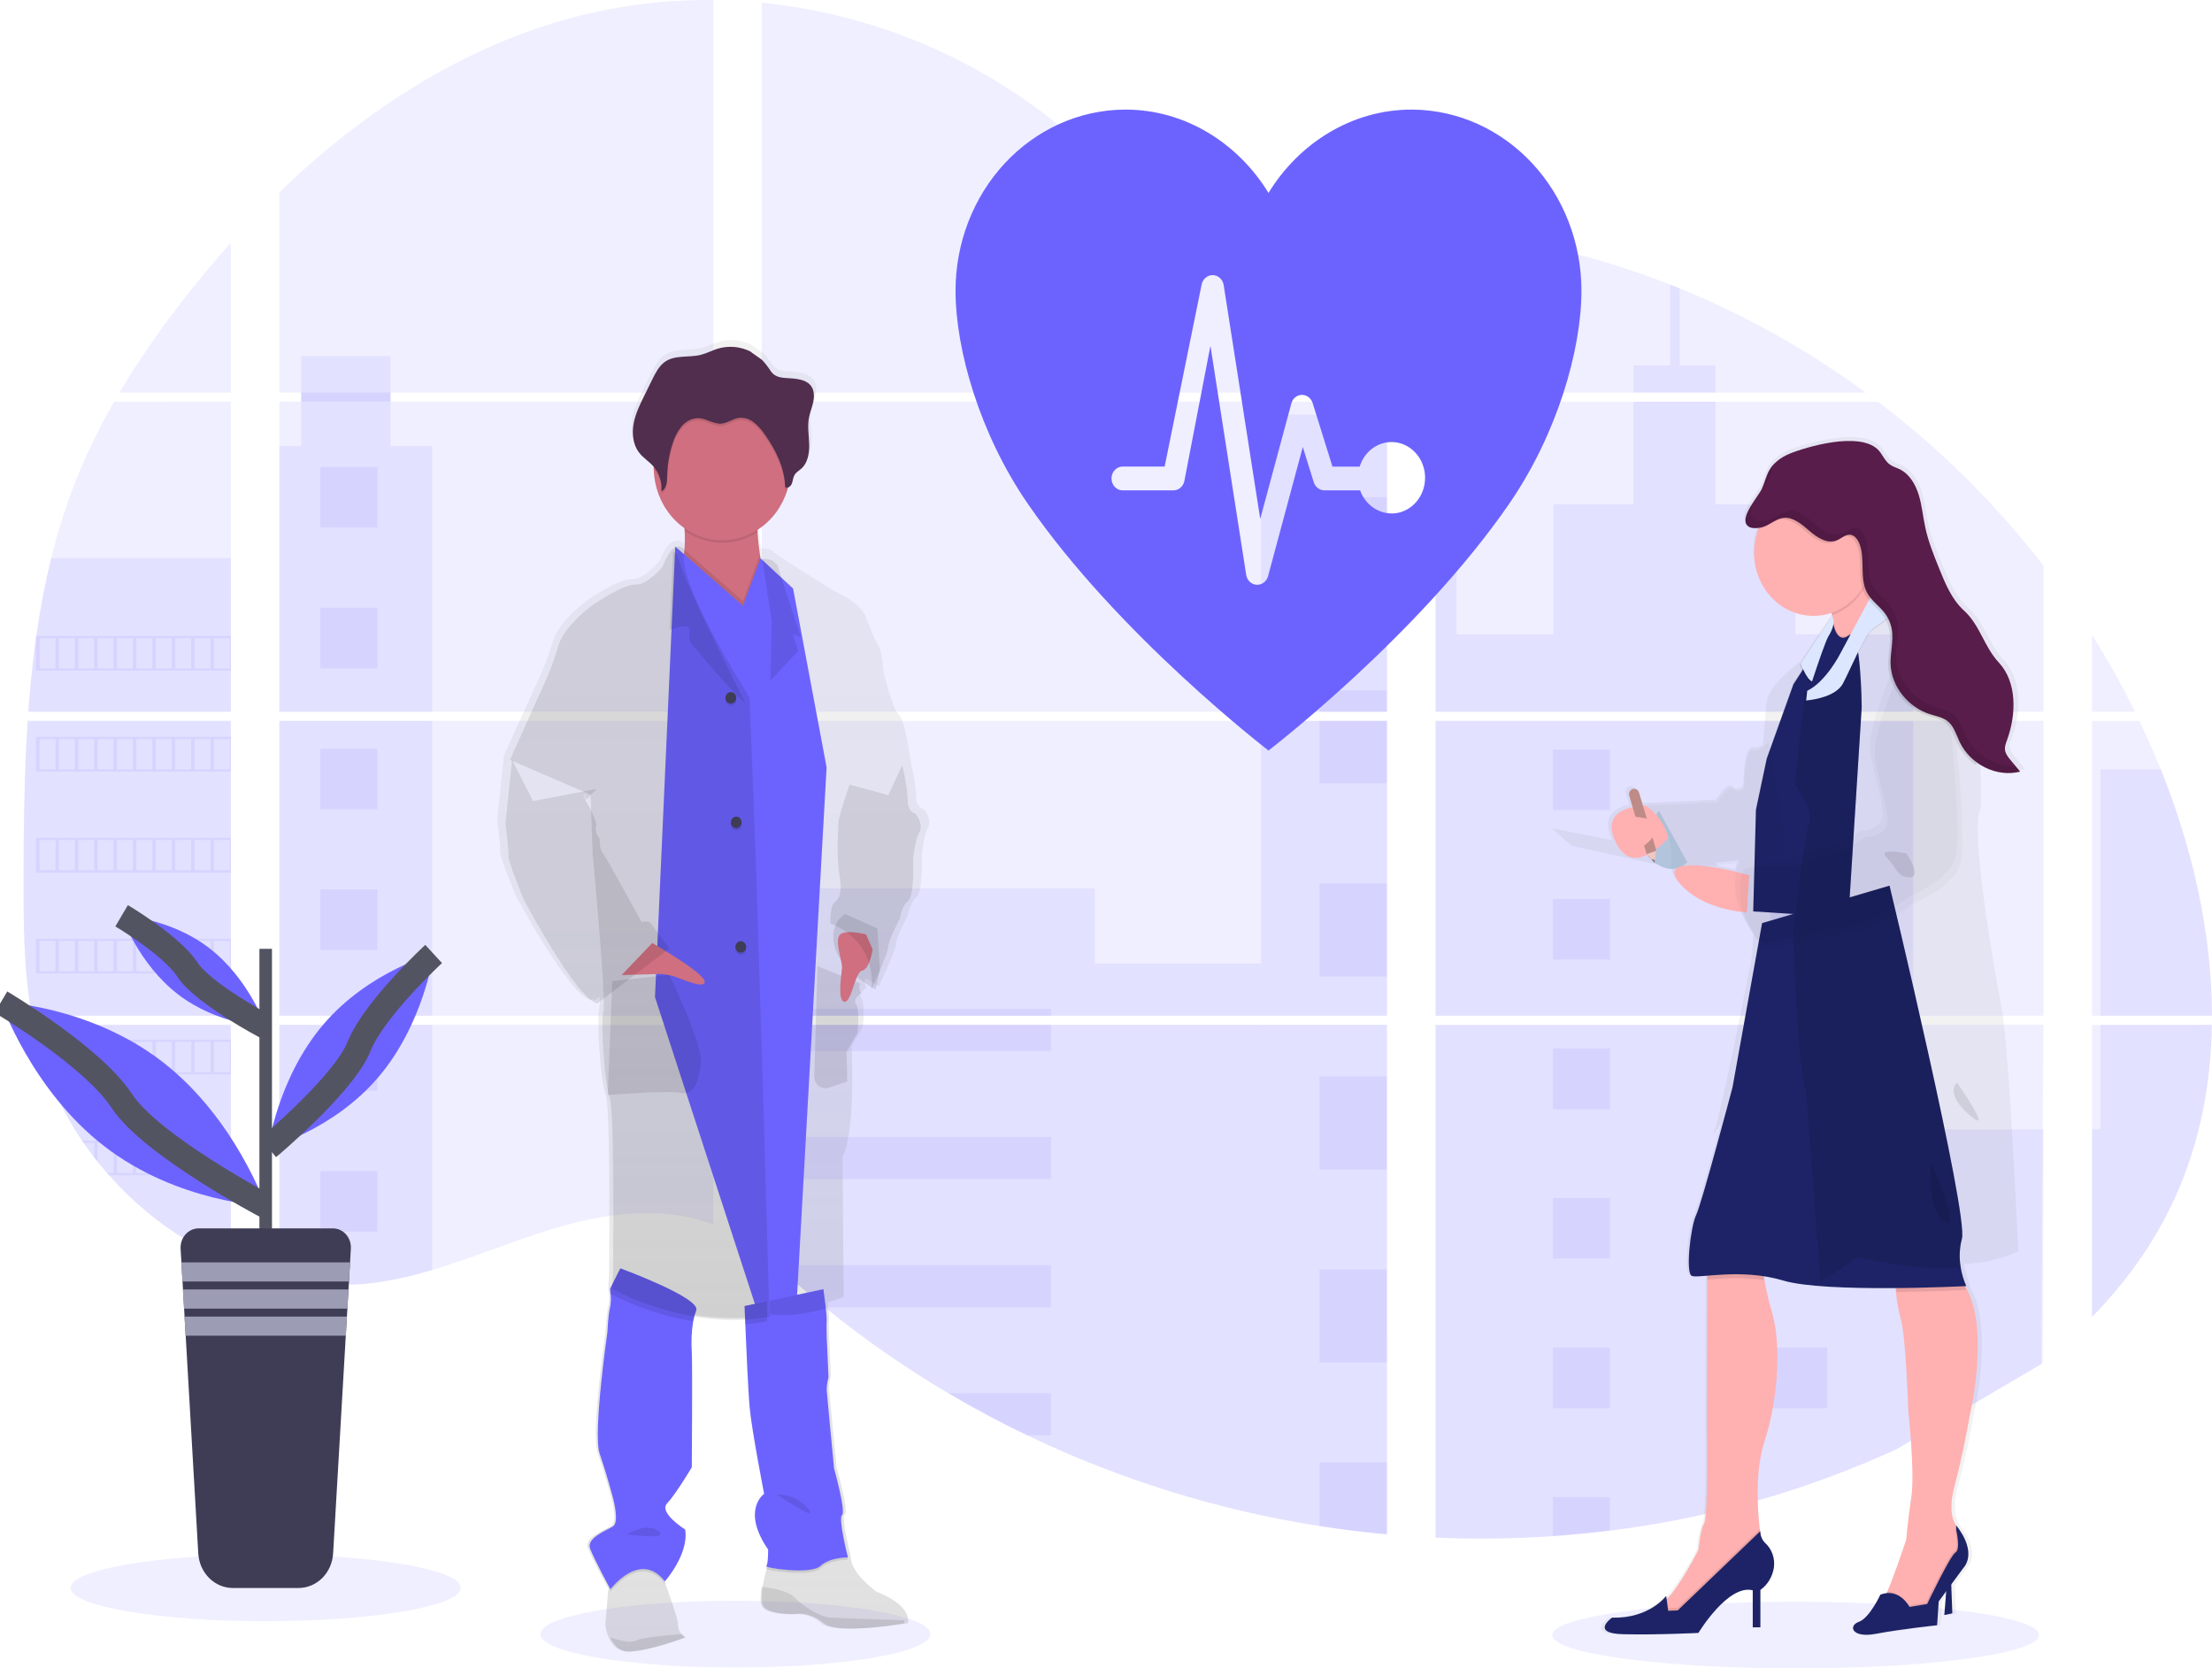 <svg width="179" height="135" viewBox="0 0 179 135" fill="none" xmlns="http://www.w3.org/2000/svg">
<g clip-path="url(#clip0)">
<path opacity="0.1" d="M59.51 134.924C68.227 134.924 75.294 133.716 75.294 132.225C75.294 130.734 68.227 129.526 59.51 129.526C50.793 129.526 43.726 130.734 43.726 132.225C43.726 133.716 50.793 134.924 59.51 134.924Z" fill="#6C63FF"/>
<path opacity="0.1" d="M145.309 135C156.186 135 165.005 133.792 165.005 132.301C165.005 130.81 156.186 129.602 145.309 129.602C134.431 129.602 125.613 130.81 125.613 132.301C125.613 133.792 134.431 135 145.309 135Z" fill="#6C63FF"/>
<path opacity="0.1" d="M2.242 58.33H18.682V82.188H3.445C3.405 82.433 3.366 82.679 3.324 82.926H18.682V102.167C18.654 102.158 18.63 102.148 18.604 102.137C18.17 101.955 17.739 101.761 17.308 101.554L17.033 101.422C16.601 101.204 16.169 100.974 15.737 100.732C15.586 100.647 15.436 100.559 15.287 100.47C12.889 99.039 10.71 97.227 8.827 95.095C8.772 95.038 8.72 94.978 8.665 94.923C8.402 94.619 8.145 94.312 7.895 93.999L7.62 93.653C7.325 93.269 7.04 92.874 6.763 92.474C6.722 92.415 6.684 92.356 6.641 92.301C5.515 90.638 4.58 88.838 3.855 86.938C3.833 86.881 3.813 86.819 3.792 86.765C3.57 86.156 3.373 85.54 3.201 84.92C3.126 84.659 3.055 84.402 2.994 84.131C2.971 84.052 2.951 83.974 2.934 83.897C2.014 80.073 1.905 76.101 1.905 72.157C1.905 71.696 1.905 71.234 1.905 70.777C1.905 69.182 1.923 67.576 1.949 65.972C1.949 65.556 1.965 65.142 1.973 64.725C1.996 63.666 2.028 62.607 2.07 61.548C2.08 61.253 2.093 60.96 2.107 60.667C2.107 60.498 2.116 60.329 2.132 60.16C2.171 59.546 2.203 58.937 2.242 58.33Z" fill="#6C63FF"/>
<path opacity="0.1" d="M18.682 31.766H9.664C11.13 29.323 12.732 26.975 14.46 24.736C15.8 22.983 17.214 21.276 18.682 19.631V31.766Z" fill="#6C63FF"/>
<path opacity="0.1" d="M18.682 32.504V57.592H2.294C2.294 57.519 2.305 57.445 2.31 57.373C2.324 57.174 2.339 56.976 2.355 56.779C2.373 56.548 2.393 56.315 2.414 56.089C2.435 55.863 2.457 55.587 2.482 55.337C2.506 55.087 2.529 54.834 2.556 54.584C2.584 54.334 2.608 54.083 2.637 53.835C2.666 53.587 2.692 53.335 2.723 53.087C2.747 52.88 2.773 52.674 2.799 52.467C2.836 52.176 2.875 51.883 2.917 51.593C2.917 51.55 2.929 51.505 2.935 51.464C3.231 49.343 3.634 47.24 4.142 45.165C4.674 42.988 5.353 40.856 6.175 38.783C7.048 36.616 8.07 34.52 9.233 32.513L18.682 32.504Z" fill="#6C63FF"/>
<path opacity="0.1" d="M22.607 58.328V82.188H57.72V58.328H22.607ZM22.607 82.924V103.414C22.808 103.458 23.007 103.502 23.204 103.538C23.473 103.593 23.741 103.643 24.014 103.686C24.066 103.695 24.12 103.703 24.176 103.709C24.283 103.728 24.393 103.743 24.5 103.759C24.771 103.798 25.04 103.831 25.31 103.857C25.438 103.871 25.568 103.883 25.697 103.893L26.01 103.919C26.18 103.933 26.349 103.943 26.515 103.948C26.619 103.948 26.723 103.959 26.83 103.962C26.911 103.962 26.992 103.962 27.076 103.962C27.16 103.962 27.28 103.962 27.382 103.962C27.521 103.962 27.661 103.962 27.798 103.962H27.985C28.124 103.962 28.263 103.962 28.401 103.948H28.411C28.506 103.948 28.603 103.948 28.701 103.934C28.727 103.936 28.755 103.936 28.782 103.934C28.863 103.934 28.944 103.934 29.021 103.922H29.078L29.621 103.878C29.799 103.86 29.979 103.838 30.16 103.817L30.529 103.771C32.032 103.546 33.518 103.21 34.976 102.763C38.251 101.791 41.455 100.43 44.729 99.433C48.962 98.148 53.638 97.517 57.728 99.088V82.924H22.607ZM57.72 31.766V0.002C53.876 -0.043 50.042 0.436 46.312 1.426C37.42 3.805 29.442 8.963 22.607 15.552V31.764H24.369V32.5H22.607V57.592H57.72V32.502H31.605V31.766H57.72ZM102.822 21.036C100.622 20.953 98.435 20.212 96.457 19.067C92.675 16.876 89.654 13.494 86.278 10.64C79.264 4.695 70.566 1.107 61.642 0.217V31.766H111.768L111.893 31.626L102.822 21.036ZM107.388 20.174L112.23 25.831V18.691C110.608 18.904 109.188 19.413 107.395 20.167L107.388 20.174ZM112.23 108.502V82.924H101.913C101.885 82.815 101.858 82.705 101.825 82.595C101.856 82.705 101.882 82.815 101.911 82.924H61.648V101.422C62.031 101.723 62.408 102.041 62.782 102.363C63.185 102.708 63.584 103.072 63.984 103.429L64.388 103.784C64.58 103.957 64.775 104.129 64.971 104.292C65.359 104.627 65.752 104.958 66.148 105.285C66.344 105.457 66.545 105.613 66.744 105.775C69.907 108.35 73.244 110.673 76.728 112.727C77.508 113.187 78.296 113.636 79.091 114.074C79.621 114.362 80.153 114.648 80.688 114.926C81.492 115.343 82.301 115.746 83.118 116.133C90.645 119.731 98.604 122.199 106.768 123.469C108.581 123.754 110.401 123.978 112.228 124.141V108.5H112.39L112.23 108.502ZM61.648 32.502V57.592H112.236V32.502H61.648ZM61.648 58.328V82.188H112.236V58.328H61.648ZM116.163 18.66V26.624L122.342 19.405C120.295 19.053 118.235 18.802 116.163 18.651V18.66ZM116.163 58.337V82.188H165.366V58.328L116.163 58.337ZM165.186 110.395L165.359 82.924H116.163V124.415C119.332 124.557 122.506 124.517 125.671 124.295V124.295H125.726C127.238 124.194 128.743 124.046 130.241 123.853H130.275C138.266 122.863 146.079 120.643 153.471 117.263L165.186 110.395ZM174.853 62.257C174.669 61.793 174.476 61.332 174.28 60.877C173.914 60.015 173.527 59.176 173.128 58.338H169.289V82.188H178.995C178.99 75.434 177.385 68.535 174.858 62.248L174.853 62.257ZM169.289 82.933V106.561C172.023 103.771 174.333 100.578 175.997 96.929C177.997 92.534 178.913 87.776 178.987 82.929L169.289 82.933ZM169.289 51.384V57.593H172.768C171.716 55.456 170.556 53.38 169.294 51.376L169.289 51.384ZM135.92 23.34C135.664 23.237 135.408 23.132 135.151 23.03C132.434 21.962 129.659 21.074 126.839 20.37L117.383 31.421L117.201 31.626L117.323 31.767H150.98C146.292 28.332 141.239 25.5 135.925 23.332L135.92 23.34ZM151.966 32.511H116.853L116.163 33.183V57.592H122.211H122.221H165.372V45.769C161.469 40.742 156.963 36.282 151.971 32.502L151.966 32.511Z" fill="#6C63FF"/>
<path opacity="0.1" d="M18.682 45.158V57.592H2.294C2.294 57.519 2.305 57.445 2.31 57.373C2.324 57.174 2.339 56.976 2.355 56.779C2.373 56.548 2.393 56.315 2.414 56.089C2.435 55.863 2.457 55.587 2.482 55.337C2.506 55.087 2.529 54.834 2.556 54.584C2.584 54.334 2.608 54.084 2.637 53.835C2.666 53.587 2.692 53.335 2.723 53.087C2.747 52.88 2.773 52.674 2.799 52.467C2.836 52.176 2.875 51.883 2.917 51.593C2.917 51.55 2.929 51.505 2.935 51.464C3.231 49.343 3.634 47.24 4.142 45.165L18.682 45.158Z" fill="#6C63FF"/>
<path opacity="0.1" d="M2.242 58.33H18.682V82.188H3.445C3.405 82.433 3.366 82.679 3.324 82.926H18.682V102.167C18.654 102.158 18.63 102.148 18.604 102.137C18.17 101.955 17.739 101.761 17.308 101.554L17.033 101.422C16.601 101.204 16.169 100.974 15.737 100.732C15.586 100.647 15.436 100.559 15.287 100.47C12.889 99.039 10.71 97.227 8.827 95.095C8.772 95.038 8.72 94.978 8.665 94.923C8.402 94.619 8.145 94.312 7.895 93.999L7.62 93.653C7.325 93.269 7.04 92.874 6.763 92.474C6.722 92.415 6.684 92.356 6.641 92.301C5.515 90.638 4.58 88.838 3.855 86.938C3.833 86.881 3.813 86.819 3.792 86.765C3.57 86.156 3.373 85.54 3.201 84.92C3.126 84.659 3.055 84.402 2.994 84.131C2.971 84.052 2.951 83.974 2.934 83.897C2.014 80.073 1.905 76.101 1.905 72.157C1.905 71.696 1.905 71.234 1.905 70.777C1.905 69.182 1.923 67.576 1.949 65.972C1.949 65.556 1.965 65.142 1.973 64.725C1.996 63.666 2.028 62.607 2.07 61.548C2.08 61.253 2.093 60.96 2.107 60.667C2.107 60.498 2.116 60.329 2.132 60.16C2.171 59.546 2.203 58.937 2.242 58.33Z" fill="#6C63FF"/>
<path opacity="0.1" d="M34.968 36.095V57.592H22.607V36.095H24.369V28.817H31.603V36.095H34.968Z" fill="#6C63FF"/>
<path opacity="0.1" d="M34.968 58.328H22.608V82.186H34.968V58.328Z" fill="#6C63FF"/>
<path opacity="0.1" d="M22.607 82.926H34.968V102.76C33.51 103.206 32.024 103.542 30.521 103.765L30.152 103.814C29.971 103.836 29.791 103.855 29.613 103.874C29.434 103.893 29.25 103.907 29.07 103.919H29.013C28.935 103.919 28.851 103.929 28.775 103.931H28.692C28.595 103.931 28.498 103.941 28.401 103.945C28.263 103.953 28.125 103.955 27.985 103.957C27.925 103.957 27.868 103.957 27.808 103.957C27.669 103.957 27.531 103.957 27.392 103.957H27.085C27.003 103.957 26.924 103.957 26.838 103.957L26.525 103.945C26.363 103.945 26.188 103.926 26.02 103.914L25.709 103.89L25.322 103.852C25.049 103.826 24.779 103.793 24.512 103.753L24.188 103.705L24.026 103.681C23.755 103.636 23.488 103.588 23.216 103.533C23.017 103.496 22.819 103.452 22.618 103.408L22.607 82.926Z" fill="#6C63FF"/>
<path opacity="0.1" d="M112.236 33.556H102.044V57.59H112.236V33.556Z" fill="#6C63FF"/>
<path opacity="0.1" d="M112.238 58.328V82.188H61.648V71.896H88.594V77.967H102.044V58.328H112.238Z" fill="#6C63FF"/>
<path opacity="0.1" d="M112.398 108.507H112.236V124.158C110.411 123.994 108.592 123.77 106.777 123.488C98.609 122.214 90.647 119.741 83.118 116.137C80.944 115.095 78.814 113.958 76.729 112.725C73.246 110.671 69.909 108.347 66.744 105.773C65.95 105.125 65.165 104.461 64.391 103.783C63.855 103.312 63.322 102.829 62.782 102.36C62.408 102.037 62.031 101.72 61.648 101.416V82.926H101.91C101.882 82.815 101.855 82.705 101.825 82.596C101.856 82.705 101.885 82.815 101.913 82.926H112.236V108.496C112.291 108.498 112.345 108.503 112.398 108.507Z" fill="#6C63FF"/>
<path opacity="0.1" d="M138.818 31.766H132.177V29.568H135.154V23.023C135.412 23.123 135.669 23.226 135.925 23.332V29.568H138.818V31.766Z" fill="#6C63FF"/>
<path opacity="0.1" d="M154.819 57.592H122.214C122.214 57.592 122.214 57.592 122.226 57.6L122.211 57.592H116.163V33.558H117.877V51.322H125.709V40.801H132.178V32.504H138.82V40.808H145.289V51.329H154.819V57.592Z" fill="#6C63FF"/>
<path opacity="0.1" d="M116.163 58.328V82.188H154.819V58.328H116.163ZM165.312 110.273L165.366 91.387H154.819V82.936H116.163V124.415C119.332 124.557 122.506 124.517 125.671 124.295V124.295H125.726C127.238 124.194 128.743 124.046 130.241 123.853H130.275C138.266 122.863 146.079 120.643 153.471 117.263" fill="#6C63FF"/>
<path opacity="0.1" d="M169.976 82.926H178.993C178.914 87.77 178.001 92.529 176.002 96.924C174.338 100.575 172.027 103.767 169.295 106.556V91.379H169.976V82.926Z" fill="#6C63FF"/>
<path opacity="0.1" d="M178.998 82.188H169.976V62.248H174.858C177.385 68.535 178.99 75.434 178.998 82.188Z" fill="#6C63FF"/>
<path opacity="0.1" d="M112.238 40.237H106.777V47.773H112.238V40.237Z" fill="#6C63FF"/>
<path opacity="0.1" d="M112.238 55.856H106.777V57.592H112.238V55.856Z" fill="#6C63FF"/>
<path opacity="0.1" d="M112.238 58.328H106.777V63.39H112.238V58.328Z" fill="#6C63FF"/>
<path opacity="0.1" d="M112.238 71.475H106.777V79.011H112.238V71.475Z" fill="#6C63FF"/>
<path opacity="0.1" d="M112.238 87.094H106.777V94.63H112.238V87.094Z" fill="#6C63FF"/>
<path opacity="0.1" d="M112.236 108.496C112.291 108.496 112.345 108.496 112.398 108.507H112.236V110.257H106.777V102.713H112.236V108.496Z" fill="#6C63FF"/>
<path opacity="0.1" d="M112.236 118.329V124.15C110.411 123.985 108.592 123.762 106.777 123.479V118.329H112.236Z" fill="#6C63FF"/>
<path opacity="0.1" d="M85.05 81.634H61.648V82.188H85.05V81.634Z" fill="#6C63FF"/>
<path opacity="0.1" d="M85.05 82.924H61.648V85.046H85.05V82.924Z" fill="#6C63FF"/>
<path opacity="0.1" d="M85.05 91.999H61.648V95.411H85.05V91.999Z" fill="#6C63FF"/>
<path opacity="0.1" d="M85.049 102.365V105.776H66.744C65.95 105.13 65.164 104.467 64.389 103.786C63.853 103.315 63.322 102.832 62.781 102.365H85.049Z" fill="#6C63FF"/>
<path opacity="0.1" d="M85.049 112.729V116.137H83.116C80.945 115.094 78.816 113.956 76.729 112.724L85.049 112.729Z" fill="#6C63FF"/>
<path opacity="0.1" d="M130.28 60.641H125.673V65.546H130.28V60.641Z" fill="#6C63FF"/>
<path opacity="0.1" d="M30.533 37.787H25.926V42.692H30.533V37.787Z" fill="#6C63FF"/>
<path opacity="0.1" d="M30.533 49.18H25.926V54.085H30.533V49.18Z" fill="#6C63FF"/>
<path opacity="0.1" d="M30.533 60.574H25.926V65.479H30.533V60.574Z" fill="#6C63FF"/>
<path opacity="0.1" d="M30.533 71.965H25.926V76.87H30.533V71.965Z" fill="#6C63FF"/>
<path opacity="0.1" d="M30.533 83.359H25.926V88.264H30.533V83.359Z" fill="#6C63FF"/>
<path opacity="0.1" d="M30.533 94.752H25.926V99.657H30.533V94.752Z" fill="#6C63FF"/>
<path opacity="0.1" d="M147.866 60.641H143.26V65.546H147.866V60.641Z" fill="#6C63FF"/>
<path opacity="0.1" d="M130.28 72.74H125.673V77.645H130.28V72.74Z" fill="#6C63FF"/>
<path opacity="0.1" d="M147.866 72.74H143.26V77.645H147.866V72.74Z" fill="#6C63FF"/>
<path opacity="0.1" d="M130.28 84.837H125.673V89.742H130.28V84.837Z" fill="#6C63FF"/>
<path opacity="0.1" d="M147.866 84.837H143.26V89.742H147.866V84.837Z" fill="#6C63FF"/>
<path opacity="0.1" d="M130.28 96.936H125.673V101.841H130.28V96.936Z" fill="#6C63FF"/>
<path opacity="0.1" d="M147.866 96.936H143.26V101.841H147.866V96.936Z" fill="#6C63FF"/>
<path opacity="0.1" d="M130.28 109.034H125.673V113.94H130.28V109.034Z" fill="#6C63FF"/>
<path opacity="0.1" d="M147.866 109.034H143.26V113.94H147.866V109.034Z" fill="#6C63FF"/>
<path opacity="0.1" d="M125.673 124.295V121.132H130.278V123.845L125.673 124.295Z" fill="#6C63FF"/>
<path opacity="0.1" d="M2.916 51.46V54.266H18.682V51.46H2.916ZM4.487 54.09H3.201V51.633H4.497L4.487 54.09ZM6.057 54.09H4.761V51.633H6.057V54.09ZM7.623 54.09H6.327V51.633H7.623V54.09ZM9.193 54.09H7.898V51.633H9.194L9.193 54.09ZM10.761 54.09H9.465V51.633H10.761V54.09ZM12.33 54.09H11.034V51.633H12.33V54.09ZM13.9 54.09H12.604V51.633H13.9V54.09ZM15.468 54.09H14.172V51.633H15.468V54.09ZM17.036 54.09H15.74V51.633H17.036V54.09ZM18.604 54.09H17.308V51.633H18.604V54.09Z" fill="#6C63FF"/>
<path opacity="0.1" d="M2.916 59.625V62.431H18.682V59.625H2.916ZM4.487 62.253H3.201V59.803H4.497L4.487 62.253ZM6.057 62.253H4.761V59.803H6.057V62.253ZM7.623 62.253H6.327V59.803H7.623V62.253ZM9.193 62.253H7.898V59.803H9.194L9.193 62.253ZM10.761 62.253H9.465V59.803H10.761V62.253ZM12.33 62.253H11.034V59.803H12.33V62.253ZM13.9 62.253H12.604V59.803H13.9V62.253ZM15.468 62.253H14.172V59.803H15.468V62.253ZM17.036 62.253H15.74V59.803H17.036V62.253ZM18.604 62.253H17.308V59.803H18.604V62.253Z" fill="#6C63FF"/>
<path opacity="0.1" d="M2.916 67.793V70.605H18.682V67.793H2.916ZM4.487 70.422H3.201V67.969H4.497L4.487 70.422ZM6.057 70.422H4.761V67.969H6.057V70.422ZM7.623 70.422H6.327V67.969H7.623V70.422ZM9.193 70.422H7.898V67.969H9.194L9.193 70.422ZM10.761 70.422H9.465V67.969H10.761V70.422ZM12.33 70.422H11.034V67.969H12.33V70.422ZM13.9 70.422H12.604V67.969H13.9V70.422ZM15.468 70.422H14.172V67.969H15.468V70.422ZM17.036 70.422H15.74V67.969H17.036V70.422ZM18.604 70.422H17.308V67.969H18.604V70.422Z" fill="#6C63FF"/>
<path opacity="0.1" d="M2.916 75.961V78.764H18.682V75.961H2.916ZM4.487 78.59H3.201V76.136H4.497L4.487 78.59ZM6.057 78.59H4.761V76.136H6.057V78.59ZM7.623 78.59H6.327V76.136H7.623V78.59ZM9.193 78.59H7.898V76.136H9.194L9.193 78.59ZM10.761 78.59H9.465V76.136H10.761V78.59ZM12.33 78.59H11.034V76.136H12.33V78.59ZM13.9 78.59H12.604V76.136H13.9V78.59ZM15.468 78.59H14.172V76.136H15.468V78.59ZM17.036 78.59H15.74V76.136H17.036V78.59ZM18.604 78.59H17.308V76.136H18.604V78.59Z" fill="#6C63FF"/>
<path opacity="0.1" d="M2.984 84.128C3.047 84.392 3.118 84.656 3.193 84.916V84.304H4.489V86.756H3.795C3.816 86.813 3.837 86.875 3.858 86.929H18.682V84.128H2.984ZM6.061 86.756H4.766V84.304H6.061V86.756ZM7.628 86.756H6.332V84.304H7.628V86.756ZM9.198 86.756H7.898V84.304H9.194L9.198 86.756ZM10.765 86.756H9.47V84.304H10.765V86.756ZM12.335 86.756H11.039V84.304H12.335V86.756ZM13.905 86.756H12.609V84.304H13.905V86.756ZM15.473 86.756H14.177V84.304H15.473V86.756ZM17.041 86.756H15.745V84.304H17.041V86.756ZM18.609 86.756H17.313V84.304H18.609V86.756Z" fill="#6C63FF"/>
<path opacity="0.1" d="M6.645 92.296C6.685 92.351 6.724 92.413 6.766 92.469H7.623V93.647C7.715 93.764 7.806 93.881 7.9 93.992V92.462H9.196V94.923H8.671C8.723 94.98 8.773 95.04 8.833 95.095H18.687V92.296H6.645ZM10.761 94.923H9.465V92.472H10.761V94.923ZM12.33 94.923H11.034V92.472H12.33V94.923ZM13.9 94.923H12.604V92.472H13.9V94.923ZM15.468 94.923H14.172V92.472H15.468V94.923ZM17.036 94.923H15.74V92.472H17.036V94.923ZM18.604 94.923H17.308V92.472H18.604V94.923Z" fill="#6C63FF"/>
<path opacity="0.1" d="M15.293 100.463C15.44 100.552 15.591 100.635 15.743 100.725V100.639H17.039V101.415L17.315 101.551V100.639H18.61V102.13C18.635 102.144 18.661 102.154 18.688 102.162V100.463H15.293Z" fill="#6C63FF"/>
<path opacity="0.1" d="M122.215 57.592H122.224H122.215ZM112.236 108.495H112.398H112.236ZM101.825 82.595C101.856 82.705 101.882 82.816 101.911 82.924C101.885 82.816 101.858 82.705 101.825 82.595ZM122.215 57.586H122.224H122.215ZM24.375 31.761V32.497H31.611V31.761H24.375ZM112.236 108.495H112.398H112.236ZM101.825 82.595C101.856 82.705 101.882 82.816 101.911 82.924C101.885 82.816 101.858 82.705 101.825 82.595ZM122.215 57.586H122.224H122.215ZM112.236 108.489H112.398H112.236ZM101.825 82.595C101.856 82.705 101.882 82.816 101.911 82.924C101.885 82.816 101.858 82.705 101.825 82.595Z" fill="#6C63FF"/>
<path d="M74.772 65.482C74.772 65.482 74.134 65.387 74.134 64.397C74.134 63.407 73.677 61.558 73.677 61.558C73.677 61.55 73.282 58.338 72.736 57.828C72.19 57.317 71.489 54.32 71.489 54.32C71.489 54.32 71.369 52.693 71.124 52.343C70.88 51.993 70.549 51.136 70.062 49.913C69.574 48.69 67.541 47.843 67.541 47.843C67.541 47.843 63.866 45.574 62.824 44.834C62.73 44.773 62.641 44.702 62.56 44.622C62.379 44.368 61.588 44.363 61.588 44.363C61.506 43.808 61.426 43.169 61.401 42.592C61.401 42.53 61.401 42.468 61.392 42.406C62.554 41.675 63.429 40.522 63.856 39.16C63.876 39.094 63.892 39.025 63.91 38.959C63.979 38.935 64.043 38.895 64.098 38.843C64.152 38.791 64.196 38.727 64.225 38.656C64.319 38.434 64.321 38.173 64.438 37.966C64.574 37.721 64.833 37.59 65.037 37.406C65.552 36.94 65.685 36.155 65.661 35.441C65.644 34.863 65.557 34.28 65.591 33.706L65.601 33.561C65.61 33.475 65.622 33.389 65.636 33.306C65.716 32.878 65.889 32.475 65.986 32.05C66.083 31.626 66.093 31.148 65.866 30.783C65.534 30.246 64.843 30.139 64.235 30.084C63.547 30.022 62.931 30.103 62.491 29.494C62.284 29.176 62.052 28.878 61.797 28.603C61.707 28.513 60.825 27.94 60.825 27.902C59.965 27.478 58.99 27.399 58.08 27.678C57.623 27.82 57.192 28.051 56.729 28.166C55.729 28.418 54.579 28.146 53.73 28.754C53.258 29.099 52.974 29.648 52.708 30.182C52.492 30.623 52.273 31.063 52.051 31.502C51.693 32.224 51.328 32.959 51.178 33.76C51.146 33.934 51.126 34.11 51.119 34.287V34.296C51.119 34.36 51.119 34.423 51.119 34.487V34.568C51.119 34.629 51.119 34.687 51.129 34.741C51.139 34.794 51.137 34.812 51.142 34.848C51.147 34.884 51.155 34.965 51.165 35.02C51.174 35.075 51.194 35.172 51.213 35.248C51.221 35.281 51.233 35.312 51.242 35.343C51.259 35.401 51.278 35.458 51.299 35.515C51.31 35.545 51.322 35.576 51.335 35.605C51.359 35.665 51.388 35.724 51.417 35.777C51.43 35.802 51.44 35.824 51.453 35.846C51.498 35.927 51.548 36.004 51.602 36.078C51.949 36.538 52.459 36.831 52.836 37.262C52.836 37.28 52.836 37.297 52.836 37.312C52.836 37.361 52.836 37.407 52.836 37.456C52.856 38.417 53.097 39.359 53.537 40.199C53.976 41.039 54.602 41.752 55.36 42.276C55.36 42.342 55.368 42.409 55.371 42.474C55.403 42.986 55.397 43.5 55.353 44.011C55.288 43.928 55.205 43.863 55.112 43.818C55.019 43.774 54.918 43.753 54.816 43.756C54.746 43.752 54.676 43.759 54.608 43.775L54.594 43.763V43.778C54.237 43.871 53.798 44.266 53.379 45.389C53.379 45.389 52.102 46.921 51.131 46.857C50.159 46.793 47.698 48.451 47.698 48.451C47.698 48.451 45.297 50.11 44.782 51.8C44.495 52.758 44.149 53.696 43.749 54.608L40.781 61.119L40.234 66.284C40.234 66.284 40.537 68.581 40.477 68.931C40.417 69.282 41.722 72.44 41.722 72.44C41.722 72.44 46.036 80.51 47.799 80.923L47.925 80.829C48 80.871 48.08 80.902 48.163 80.923L48.526 80.651C48.548 80.955 48.538 81.26 48.498 81.562C48.255 82.358 48.589 87.558 49.014 88.578C49.438 89.597 49.287 102.962 49.287 102.962L49.227 104.141C49.227 104.141 49.227 104.179 49.242 104.245L49.227 104.524L49.271 104.549C49.316 104.923 49.302 105.302 49.227 105.671C49.075 106.189 49.014 107.651 49.014 107.651C49.014 107.651 47.8 115.909 48.375 117.568C48.95 119.228 49.44 121.045 49.44 121.045C49.44 121.045 50.047 123.115 49.469 123.469C48.89 123.822 47.246 124.415 47.585 125.278C47.892 126.075 49.06 128.21 49.234 128.522L49.219 128.686L48.981 131.433C49.02 131.796 49.112 132.15 49.255 132.482C49.516 133.08 50.023 133.701 50.986 133.634C51.148 133.622 51.336 133.601 51.518 133.575C53.282 133.324 55.454 132.485 55.454 132.485C55.341 132.409 55.238 132.318 55.146 132.215V132.215C55.059 132.125 54.991 132.018 54.944 131.899C54.898 131.781 54.874 131.653 54.876 131.525C54.902 131.025 54.022 128.641 53.803 128.055C53.769 127.97 53.752 127.922 53.752 127.922C53.752 127.922 55.757 125.69 55.423 123.712C55.423 123.712 53.204 122.332 53.935 121.575C54.665 120.818 55.971 118.643 55.971 118.643C55.971 118.643 56.031 110.511 55.971 109.297C55.908 108.454 55.946 107.606 56.083 106.773C56.107 106.648 56.136 106.525 56.167 106.404C57.177 106.565 58.197 106.647 59.218 106.651C59.591 106.651 59.97 106.651 60.352 106.627C60.352 106.742 60.357 106.866 60.367 106.999C60.451 109.014 60.608 112.546 60.736 113.859C60.918 115.74 61.92 120.811 61.92 120.811C61.92 120.811 60.007 122.118 62.254 125.34C62.254 125.34 62.254 126.508 62.105 126.677C61.946 127.229 61.818 127.791 61.721 128.36C61.627 128.967 61.588 129.581 61.741 129.9C62.105 130.662 64.292 130.6 64.292 130.6L64.345 130.59C64.758 130.544 65.175 130.587 65.573 130.714C65.97 130.842 66.34 131.052 66.66 131.333C67.491 132.044 70.645 131.732 72.352 131.506C73.021 131.416 73.468 131.333 73.468 131.333C73.49 131.253 73.498 131.168 73.491 131.085C73.473 130.638 73.144 129.659 70.915 128.784C70.915 128.784 68.819 127.284 68.849 125.976H68.805H68.562C68.738 125.966 68.852 125.976 68.852 125.976C68.852 125.976 68.031 122.786 68.366 122.527C68.701 122.268 67.697 118.733 67.697 118.733C67.697 118.733 67.122 112.8 67.091 112.384C67.092 112.027 67.143 111.673 67.242 111.332L67.091 108.079C67.091 108.079 67.062 106.998 67.091 106.646C67.086 106.34 67.063 106.036 67.021 105.733C67.007 105.613 66.992 105.487 66.976 105.363C67.762 105.15 68.272 104.954 68.272 104.954L68.181 93.631C68.849 92.251 68.972 89.225 68.968 87.077C68.968 85.697 68.91 84.676 68.91 84.676L69.822 83.091C69.822 83.091 70.033 81.194 69.699 80.779C69.552 80.591 69.618 80.396 69.739 80.235C69.802 80.182 69.869 80.134 69.939 80.09C69.939 80.09 69.929 80.075 69.918 80.052C69.981 79.996 70.049 79.945 70.12 79.899C70.12 79.899 69.796 79.364 70.086 79.138C70.358 79.335 70.601 79.483 70.786 79.604C70.773 79.73 70.76 79.802 70.76 79.802L70.838 79.63C71.016 79.737 71.124 79.802 71.124 79.802C71.124 79.802 72.553 76.772 72.522 76.325C72.492 75.879 73.494 73.997 73.494 73.997C73.494 73.997 73.616 73.009 74.163 72.595C74.711 72.181 74.588 69.182 74.588 69.182C74.588 69.182 74.74 67.619 75.104 66.981C75.469 66.343 74.772 65.482 74.772 65.482ZM47.436 64.152L47.463 64.875C47.301 64.597 47.185 64.397 47.185 64.397L47.436 64.152Z" fill="url(#paint0_linear)"/>
<path opacity="0.1" d="M71.202 78.493L70.852 80.08C70.852 80.08 68.05 78.557 67.544 76.622C67.039 74.687 68.39 73.952 68.39 73.952L71.001 75.13L71.202 78.493Z" fill="black"/>
<path opacity="0.1" d="M73.178 131.106C73.184 131.189 73.176 131.272 73.154 131.352C73.154 131.352 67.613 132.337 66.479 131.352C66.159 131.065 65.787 130.852 65.385 130.726C64.984 130.601 64.562 130.566 64.148 130.624C64.148 130.624 62.001 130.686 61.645 129.934C61.496 129.617 61.533 129.007 61.626 128.403C62.452 128.491 63.756 128.71 64.268 129.233C65.042 130.028 66.354 130.821 67.159 130.883C67.789 130.926 71.558 131.054 73.178 131.106Z" fill="black"/>
<path opacity="0.1" d="M55.475 132.496C55.475 132.496 52.883 133.51 51.101 133.637C50.155 133.705 49.658 133.087 49.404 132.491C50.063 132.727 50.978 132.975 51.459 132.748C52.03 132.478 54.051 132.304 55.185 132.23C55.271 132.331 55.369 132.42 55.475 132.496V132.496Z" fill="black"/>
<path d="M59.321 50.77C57.182 49.886 54.432 46.962 55.119 45.596C55.271 45.252 55.362 44.88 55.386 44.499C55.43 43.983 55.437 43.464 55.405 42.947C55.357 42.1 55.261 41.257 55.119 40.422C55.119 40.422 61.794 40.583 61.405 41.629C61.292 41.936 61.274 42.469 61.305 43.066C61.336 43.663 61.417 44.337 61.501 44.908C61.617 45.691 61.734 46.288 61.734 46.288C61.734 46.288 61.326 46.897 61.086 46.929C60.846 46.962 62.389 52.031 59.321 50.77Z" fill="#CF6F80"/>
<path opacity="0.1" d="M53.857 128.091L53.807 128.149C51.811 125.58 49.397 128.782 49.397 128.782L49.362 128.715L49.485 127.259L53.27 126.213L53.807 127.958L53.857 128.091Z" fill="black"/>
<path opacity="0.1" d="M68.618 126.213C68.618 126.213 67.161 126.18 66.383 126.911C65.606 127.642 61.847 127.07 62.01 126.911C62.057 126.832 62.086 126.742 62.094 126.649L62.604 126.213L68.578 126.025C68.601 126.14 68.618 126.213 68.618 126.213Z" fill="black"/>
<path d="M56.34 106.032C56.231 106.318 56.149 106.614 56.094 106.917C55.959 107.745 55.921 108.589 55.982 109.428C56.042 110.635 55.982 118.726 55.982 118.726C55.982 118.726 54.701 120.883 53.986 121.644C53.272 122.404 55.444 123.77 55.444 123.77C55.768 125.737 53.805 127.958 53.805 127.958C51.809 125.388 49.396 128.593 49.396 128.593C49.396 128.593 48.084 126.178 47.757 125.316C47.429 124.453 49.038 123.857 49.603 123.507C50.168 123.156 49.576 121.092 49.576 121.092C49.576 121.092 49.098 119.283 48.531 117.632C47.964 115.982 49.156 107.765 49.156 107.765C49.156 107.765 49.218 106.306 49.365 105.797C49.439 105.43 49.454 105.052 49.409 104.68C49.399 104.554 49.388 104.448 49.38 104.378C49.371 104.307 49.365 104.274 49.365 104.274L49.388 104.233L50.198 102.625C50.198 102.625 56.729 105.019 56.34 106.032Z" fill="#6C63FF"/>
<path d="M68.618 126.023C68.618 126.023 67.161 125.99 66.383 126.713C65.606 127.435 61.847 126.871 62.01 126.713C62.172 126.554 62.158 125.38 62.158 125.38C59.954 122.175 61.835 120.875 61.835 120.875C61.835 120.875 60.85 115.83 60.672 113.959C60.547 112.651 60.393 109.138 60.31 107.132C60.275 106.27 60.254 105.676 60.254 105.676L62.055 105.29L62.286 105.24L66.631 104.312C66.631 104.312 66.751 105.175 66.832 105.88C66.872 106.181 66.895 106.485 66.9 106.789C66.871 107.134 66.9 108.214 66.9 108.214L67.047 111.451C66.951 111.79 66.901 112.143 66.9 112.498C66.929 112.91 67.494 118.812 67.494 118.812C67.494 118.812 68.478 122.334 68.142 122.587C67.807 122.841 68.618 126.023 68.618 126.023Z" fill="#6C63FF"/>
<path opacity="0.1" d="M61.405 41.629C61.292 41.936 61.274 42.469 61.305 43.066C60.411 43.639 59.383 43.932 58.339 43.912C57.296 43.891 56.279 43.557 55.405 42.949C55.357 42.101 55.262 41.257 55.119 40.422C55.119 40.422 61.794 40.579 61.405 41.629Z" fill="black"/>
<path d="M63.986 37.818C63.987 38.439 63.895 39.057 63.714 39.648C63.308 40.971 62.476 42.099 61.364 42.833C60.253 43.566 58.934 43.857 57.64 43.655C56.346 43.453 55.161 42.771 54.294 41.728C53.427 40.686 52.934 39.351 52.903 37.959C52.903 37.911 52.903 37.866 52.903 37.818C52.89 37.034 53.024 36.256 53.297 35.528C53.57 34.801 53.976 34.138 54.492 33.579C55.008 33.021 55.623 32.577 56.302 32.274C56.981 31.971 57.709 31.815 58.445 31.815C59.181 31.815 59.91 31.971 60.588 32.274C61.267 32.577 61.882 33.021 62.398 33.579C62.914 34.138 63.32 34.801 63.593 35.528C63.866 36.256 64 37.034 63.987 37.818H63.986Z" fill="#CF6F80"/>
<path opacity="0.1" d="M59.321 50.77C57.182 49.886 54.432 46.962 55.119 45.596C55.271 45.252 55.362 44.88 55.386 44.499L58.313 47.06L60.124 48.642L61.501 44.91C61.617 45.693 61.734 46.289 61.734 46.289C61.734 46.289 61.326 46.898 61.086 46.931C60.846 46.964 62.389 52.031 59.321 50.77Z" fill="black"/>
<path d="M66.89 62.09L64.446 105.811L61.258 106.033L53.003 80.682L54.357 50.584L54.642 44.225L58.313 47.435L60.126 49.016L61.543 45.175L64.178 47.621L66.89 62.09Z" fill="#6C63FF"/>
<path opacity="0.1" d="M56.34 106.032C56.231 106.318 56.149 106.614 56.094 106.917C53.774 106.535 51.521 105.786 49.41 104.693L49.367 104.669L49.381 104.392L49.389 104.247L50.199 102.639C50.199 102.639 56.729 105.019 56.34 106.032Z" fill="black"/>
<path opacity="0.1" d="M62.092 106.923C61.499 107.031 60.901 107.103 60.301 107.141C60.265 106.278 60.244 105.685 60.244 105.685L62.045 105.299L62.092 106.923Z" fill="black"/>
<path opacity="0.1" d="M66.822 105.889C65.67 106.208 63.892 106.566 62.3 106.342L62.277 105.249L66.621 104.321C66.621 104.321 66.741 105.175 66.822 105.889Z" fill="black"/>
<path opacity="0.1" d="M62.27 106.542C55.629 107.75 49.546 104.288 49.546 104.288L49.605 103.115C49.605 103.115 49.755 89.819 49.337 88.8C48.919 87.781 48.594 82.612 48.83 81.819C49.067 81.025 47.967 69.128 47.967 69.128L47.789 64.299L41.267 61.486L44.183 55.015C44.577 54.108 44.916 53.174 45.197 52.221C45.704 50.541 48.058 48.89 48.058 48.89C48.058 48.89 50.471 47.242 51.425 47.304C52.38 47.366 53.63 45.844 53.63 45.844C54.553 43.339 55.389 44.473 55.389 44.473C55.389 44.592 55.389 44.473 55.344 44.844C55.02 47.595 60.582 56.288 60.662 56.441L61.191 70.18L61.728 87.567L62.27 106.542Z" fill="black"/>
<path opacity="0.1" d="M60.302 56.822C59.588 56.505 55.804 51.905 55.804 51.905V50.858C55.666 50.513 54.848 50.724 54.184 50.965L54.469 44.606L54.793 44.892C55.503 47.559 60.22 56.669 60.302 56.822Z" fill="black"/>
<path opacity="0.1" d="M49.546 79.382C49.636 79.382 54.165 78.874 54.165 78.874C54.165 78.874 56.907 84.616 56.727 86.013C56.547 87.41 56.222 88.647 55.119 88.428C54.016 88.209 49.182 88.6 49.182 88.6L49.546 79.382Z" fill="black"/>
<path d="M52.78 76.305C52.78 76.305 56.936 78.683 57.025 79.409C57.114 80.135 54.91 79.092 54.434 78.966C54.12 78.885 53.801 78.832 53.479 78.807L50.303 78.899L52.78 76.305Z" fill="#CF6F80"/>
<path opacity="0.1" d="M59.142 57.119C59.384 57.119 59.58 56.91 59.58 56.653C59.58 56.396 59.384 56.188 59.142 56.188C58.901 56.188 58.705 56.396 58.705 56.653C58.705 56.91 58.901 57.119 59.142 57.119Z" fill="black"/>
<path d="M59.142 56.929C59.384 56.929 59.58 56.721 59.58 56.464C59.58 56.206 59.384 55.998 59.142 55.998C58.901 55.998 58.705 56.206 58.705 56.464C58.705 56.721 58.901 56.929 59.142 56.929Z" fill="#3F3D56"/>
<path opacity="0.1" d="M59.947 77.277C60.189 77.277 60.385 77.069 60.385 76.812C60.385 76.555 60.189 76.346 59.947 76.346C59.706 76.346 59.51 76.555 59.51 76.812C59.51 77.069 59.706 77.277 59.947 77.277Z" fill="black"/>
<path d="M59.947 77.086C60.189 77.086 60.385 76.877 60.385 76.62C60.385 76.363 60.189 76.155 59.947 76.155C59.706 76.155 59.51 76.363 59.51 76.62C59.51 76.877 59.706 77.086 59.947 77.086Z" fill="#3F3D56"/>
<path opacity="0.1" d="M59.578 67.198C59.82 67.198 60.016 66.99 60.016 66.733C60.016 66.475 59.82 66.267 59.578 66.267C59.337 66.267 59.141 66.475 59.141 66.733C59.141 66.99 59.337 67.198 59.578 67.198Z" fill="black"/>
<path d="M59.578 67.008C59.82 67.008 60.016 66.8 60.016 66.543C60.016 66.286 59.82 66.077 59.578 66.077C59.337 66.077 59.141 66.286 59.141 66.543C59.141 66.8 59.337 67.008 59.578 67.008Z" fill="#3F3D56"/>
<path opacity="0.1" d="M64.165 51.339L64.593 52.667L62.342 55.082C62.392 52.599 62.449 50.253 62.449 50.253L61.668 45.205C61.668 45.205 62.449 45.205 62.628 45.462C62.707 45.542 62.794 45.612 62.888 45.672L64.802 51.553L64.165 51.339Z" fill="black"/>
<path opacity="0.1" d="M63.986 37.818C63.987 38.439 63.895 39.057 63.714 39.648C63.683 39.653 63.652 39.651 63.622 39.643C63.592 39.635 63.563 39.621 63.539 39.601C63.496 38.049 62.779 36.592 61.896 35.351C61.648 34.977 61.348 34.645 61.005 34.368C60.659 34.091 60.228 33.962 59.797 34.004C59.311 34.075 58.882 34.427 58.391 34.472C57.743 34.529 57.163 34.051 56.52 34.027C56.258 34.029 56.001 34.091 55.763 34.209C55.526 34.326 55.315 34.495 55.145 34.706C54.807 35.132 54.556 35.628 54.408 36.162C54.153 36.972 54.014 37.819 53.996 38.673C53.988 39.156 53.944 39.761 53.523 39.937C53.555 39.582 53.517 39.224 53.412 38.885C53.307 38.547 53.137 38.235 52.913 37.969L52.903 37.959C52.903 37.911 52.903 37.866 52.903 37.818C52.89 37.034 53.024 36.256 53.297 35.528C53.57 34.801 53.976 34.138 54.492 33.579C55.008 33.021 55.623 32.577 56.302 32.274C56.981 31.971 57.709 31.815 58.445 31.815C59.181 31.815 59.91 31.971 60.588 32.274C61.267 32.577 61.882 33.021 62.398 33.579C62.914 34.138 63.32 34.801 63.593 35.528C63.866 36.256 64 37.034 63.987 37.818H63.986Z" fill="black"/>
<path d="M60.739 28.447C59.898 28.026 58.94 27.946 58.047 28.223C57.599 28.365 57.176 28.594 56.721 28.709C55.749 28.96 54.615 28.689 53.781 29.294C53.317 29.639 53.039 30.184 52.78 30.714L52.132 32.028C51.779 32.747 51.422 33.478 51.275 34.27C51.127 35.062 51.216 35.948 51.688 36.585C52.031 37.048 52.538 37.34 52.911 37.776C53.134 38.042 53.303 38.353 53.408 38.692C53.513 39.03 53.551 39.388 53.52 39.742C53.943 39.57 53.983 38.963 53.993 38.48C54.011 37.626 54.15 36.779 54.404 35.969C54.552 35.434 54.803 34.938 55.141 34.513C55.312 34.303 55.523 34.133 55.76 34.016C55.997 33.899 56.255 33.837 56.517 33.834C57.164 33.858 57.746 34.334 58.388 34.277C58.873 34.234 59.304 33.88 59.794 33.811C60.225 33.768 60.656 33.898 61.002 34.175C61.344 34.452 61.644 34.783 61.891 35.158C62.776 36.398 63.493 37.852 63.535 39.408C63.718 39.551 63.983 39.365 64.073 39.144C64.164 38.923 64.167 38.665 64.282 38.454C64.415 38.211 64.669 38.082 64.868 37.899C65.374 37.435 65.5 36.654 65.481 35.945C65.461 35.236 65.332 34.517 65.458 33.82C65.534 33.392 65.706 32.992 65.8 32.569C65.894 32.147 65.905 31.673 65.683 31.309C65.359 30.774 64.677 30.669 64.083 30.619C63.407 30.557 62.803 30.636 62.372 30.031C62.17 29.715 61.943 29.418 61.692 29.144C61.606 29.055 60.739 28.485 60.739 28.447Z" fill="#512E4E"/>
<path opacity="0.1" d="M43.133 64.818L41.441 61.486L40.904 66.627C40.904 66.627 41.203 68.911 41.143 69.261C41.083 69.611 42.364 72.75 42.364 72.75C42.364 72.75 46.597 80.777 48.325 81.191L54.165 76.748L52.616 74.654C52.616 74.654 52.08 74.432 51.945 74.654C51.945 74.654 49.07 69.387 48.772 69.006C48.474 68.624 48.532 67.864 48.532 67.864C48.532 67.864 48.085 67.357 48.234 66.881C48.383 66.405 47.371 64.754 47.371 64.754L48.294 63.835L43.133 64.818Z" fill="black"/>
<path opacity="0.1" d="M69.273 81.248C69.597 81.667 69.393 83.548 69.393 83.548L68.499 85.125C68.499 85.125 68.552 86.142 68.555 87.513L67.052 88.014C66.916 88.059 66.772 88.069 66.632 88.043C66.492 88.016 66.36 87.955 66.246 87.863C66.133 87.772 66.042 87.653 65.981 87.516C65.919 87.379 65.889 87.229 65.894 87.077L66.153 78.176L69.66 79.604C69.362 79.825 69.689 80.366 69.689 80.366C69.689 80.366 68.946 80.829 69.273 81.248Z" fill="black"/>
<path d="M70.614 76.813C70.614 76.813 70.376 78.433 69.78 78.528C69.184 78.623 68.917 81.148 68.322 81.058C67.728 80.968 68.121 78.711 68.142 78.272C68.163 77.835 67.494 76.02 67.995 75.608C68.495 75.196 70.08 75.608 70.08 75.608L70.614 76.813Z" fill="#CF6F80"/>
<path opacity="0.1" d="M71.882 64.342L73.007 61.928C73.007 61.928 73.454 63.768 73.454 64.751C73.454 65.734 74.079 65.831 74.079 65.831C74.079 65.831 74.764 66.693 74.403 67.321C74.042 67.948 73.896 69.511 73.896 69.511C73.896 69.511 74.014 72.493 73.478 72.905C72.942 73.317 72.83 74.302 72.83 74.302C72.83 74.302 71.845 76.174 71.876 76.618C71.907 77.064 70.506 80.077 70.506 80.077C70.506 80.077 71.191 76.332 67.198 74.715C67.198 74.715 67.167 73.443 67.465 73.095C67.763 72.747 68.228 72.588 67.936 70.827C67.645 69.066 67.852 66.962 67.852 66.539C67.852 66.117 68.746 63.481 68.746 63.481L71.882 64.342Z" fill="black"/>
<path opacity="0.1" d="M50.687 124.167C50.687 124.167 52.252 123.12 53.279 123.881C54.306 124.641 50.687 124.167 50.687 124.167Z" fill="black"/>
<path opacity="0.1" d="M62.845 120.93C62.845 120.93 64.23 120.74 65.393 122.073C66.556 123.406 62.845 120.93 62.845 120.93Z" fill="black"/>
<g opacity="0.1">
<path opacity="0.1" d="M64.872 37.521C64.672 37.704 64.417 37.835 64.284 38.078C64.17 38.287 64.167 38.544 64.076 38.768C63.986 38.992 63.722 39.175 63.539 39.034C63.496 37.481 62.777 36.024 61.895 34.782C61.648 34.407 61.348 34.076 61.005 33.799C60.658 33.522 60.227 33.392 59.795 33.435C59.309 33.506 58.882 33.858 58.391 33.901C57.743 33.959 57.161 33.482 56.518 33.458C56.257 33.46 55.999 33.523 55.762 33.64C55.525 33.758 55.315 33.928 55.145 34.139C54.806 34.563 54.555 35.059 54.408 35.593C54.153 36.403 54.014 37.25 53.996 38.104C53.986 38.585 53.944 39.185 53.526 39.365C53.536 39.492 53.536 39.62 53.526 39.748C53.947 39.575 53.99 38.968 53.999 38.485C54.017 37.631 54.156 36.784 54.411 35.974C54.559 35.439 54.81 34.944 55.148 34.518C55.318 34.308 55.529 34.138 55.766 34.021C56.003 33.904 56.26 33.842 56.522 33.839C57.169 33.863 57.753 34.339 58.394 34.282C58.88 34.239 59.311 33.885 59.798 33.816C60.23 33.773 60.662 33.903 61.008 34.18C61.351 34.457 61.651 34.789 61.898 35.163C62.781 36.403 63.5 37.857 63.542 39.413C63.725 39.556 63.989 39.37 64.08 39.149C64.17 38.928 64.174 38.67 64.287 38.459C64.42 38.216 64.676 38.087 64.875 37.904C65.38 37.44 65.507 36.659 65.487 35.95C65.487 35.927 65.487 35.905 65.487 35.884C65.457 36.498 65.303 37.124 64.872 37.521Z" fill="black"/>
<path opacity="0.1" d="M52.914 37.399C52.541 36.962 52.033 36.671 51.691 36.209C51.403 35.799 51.239 35.307 51.22 34.796C51.169 35.434 51.336 36.071 51.691 36.588C52.033 37.052 52.541 37.343 52.914 37.78C53.272 38.207 53.486 38.748 53.525 39.318C53.55 38.971 53.508 38.622 53.403 38.292C53.298 37.962 53.132 37.658 52.914 37.399V37.399Z" fill="black"/>
<path opacity="0.1" d="M65.803 32.192C65.708 32.614 65.538 33.016 65.46 33.442C65.414 33.727 65.397 34.016 65.41 34.304C65.415 34.14 65.432 33.976 65.46 33.815C65.538 33.387 65.708 32.987 65.803 32.564C65.859 32.331 65.877 32.09 65.857 31.85C65.847 31.965 65.829 32.079 65.803 32.192V32.192Z" fill="black"/>
</g>
<path opacity="0.1" d="M21.5 131.18C30.218 131.18 37.284 129.971 37.284 128.481C37.284 126.99 30.218 125.781 21.5 125.781C12.783 125.781 5.716 126.99 5.716 128.481C5.716 129.971 12.783 131.18 21.5 131.18Z" fill="#6C63FF"/>
<path d="M22.009 76.774H20.993V101.122H22.009V76.774Z" fill="#535461"/>
<path d="M28.391 101.047L28.328 102.144L28.237 103.697L28.2 104.342L28.111 105.894L28.072 106.539L27.981 108.091L26.957 125.695C26.913 126.453 26.599 127.164 26.08 127.683C25.56 128.203 24.874 128.492 24.162 128.493H18.839C18.126 128.492 17.441 128.203 16.921 127.683C16.402 127.163 16.089 126.452 16.045 125.695L15.026 108.079L14.935 106.527L14.898 105.882L14.807 104.329L14.77 103.684L14.679 102.132L14.614 101.035C14.603 100.824 14.632 100.613 14.701 100.414C14.769 100.216 14.874 100.034 15.011 99.88C15.147 99.727 15.312 99.605 15.495 99.521C15.677 99.438 15.873 99.395 16.072 99.395H26.959C27.157 99.397 27.352 99.442 27.533 99.527C27.714 99.612 27.877 99.737 28.011 99.891C28.145 100.046 28.248 100.229 28.314 100.427C28.379 100.626 28.405 100.837 28.391 101.047V101.047Z" fill="#3F3D56"/>
<path d="M28.328 102.144L28.237 103.691H14.763L14.673 102.144H28.328Z" fill="#9D9CB5"/>
<path d="M28.2 104.336L28.111 105.885H14.891L14.801 104.336H28.2Z" fill="#9D9CB5"/>
<path d="M28.072 106.532L27.983 108.079H15.019L14.928 106.532H28.072Z" fill="#9D9CB5"/>
<path d="M13.122 85.899C19.037 90.456 21.505 97.582 21.505 97.582C21.505 97.582 14.378 97.322 8.462 92.765C2.546 88.209 0.083 81.084 0.083 81.084C0.083 81.084 7.207 81.343 13.122 85.899Z" fill="#6C63FF"/>
<path d="M0.078 81.084C0.078 81.084 7.477 85.456 9.85 89.076C12.223 92.696 21.505 97.582 21.505 97.582" stroke="#535461" stroke-width="2" stroke-miterlimit="10"/>
<path d="M16.94 76.72C20.159 79.199 21.505 83.078 21.505 83.078C21.505 83.078 17.626 82.936 14.405 80.458C11.185 77.979 9.842 74.099 9.842 74.099C9.842 74.099 13.72 74.24 16.94 76.72Z" fill="#6C63FF"/>
<path d="M9.842 74.099C9.842 74.099 13.869 76.479 15.16 78.448C16.451 80.418 21.505 83.078 21.505 83.078" stroke="#535461" stroke-width="2" stroke-miterlimit="10"/>
<path d="M26.178 82.881C22.48 87.208 21.698 92.864 21.698 92.864C21.698 92.864 26.912 91.501 30.607 87.172C34.302 82.843 35.088 77.189 35.088 77.189C35.088 77.189 29.877 78.554 26.178 82.881Z" fill="#6C63FF"/>
<path d="M35.091 77.191C35.091 77.191 30.273 81.627 29.049 84.683C27.824 87.74 21.698 92.864 21.698 92.864" stroke="#535461" stroke-width="2" stroke-miterlimit="10"/>
<path d="M161.932 81.358C161.932 81.358 159.257 67.191 160.281 65.429C160.281 65.429 160.318 63.79 160.257 61.702C160.257 61.622 160.257 61.543 160.257 61.462C160.437 61.59 160.625 61.705 160.819 61.807C161.762 62.323 162.845 62.472 163.88 62.228L163.07 61.267C162.876 61.038 162.673 60.789 162.631 60.486C162.589 60.182 162.706 59.911 162.806 59.641C163.576 57.571 163.616 54.968 162.134 53.388C160.882 52.06 160.577 50.346 159.218 49.134C158.225 48.245 157.68 46.943 157.164 45.684C156.729 44.62 156.29 43.547 156.04 42.419C155.846 41.538 155.768 40.626 155.501 39.765C155.234 38.904 154.733 38.068 153.951 37.683C153.672 37.547 153.363 37.469 153.108 37.288C152.775 37.048 152.574 36.659 152.332 36.317C151.106 34.593 147 35.608 145.056 36.309C144.528 36.485 144.038 36.774 143.618 37.157L143.635 37.126C143.65 37.1 143.668 37.074 143.684 37.048C143.471 37.232 143.287 37.45 143.14 37.695C142.856 38.173 142.738 38.73 142.502 39.248C142.216 39.86 140.631 41.569 141.313 42.257C141.36 42.303 141.415 42.341 141.475 42.367C141.731 42.481 142.012 42.511 142.284 42.454L142.255 42.528C142.022 43.135 141.903 43.785 141.904 44.441C141.904 47.274 144.099 49.572 146.809 49.572C147.318 49.572 147.825 49.489 148.31 49.325C148.322 49.391 148.331 49.456 148.343 49.522C148.343 49.547 148.351 49.573 148.354 49.599L148.268 49.727C148.264 49.719 148.259 49.712 148.254 49.705L145.71 53.489C145.322 53.78 143.083 55.505 142.957 56.798C142.824 58.214 142.691 59.872 142.691 59.872L142.673 60.227C142.562 60.326 142.432 60.398 142.292 60.438C142.152 60.478 142.006 60.486 141.863 60.46C141.07 60.322 141.07 63.564 141.07 63.564C141.07 63.564 140.541 64.082 140.179 63.633C139.816 63.185 138.857 64.704 138.857 64.704L132.847 64.98L132.71 64.989L132.386 63.921C132.351 63.809 132.275 63.715 132.176 63.661C132.077 63.607 131.962 63.597 131.856 63.633C131.831 63.642 131.806 63.653 131.783 63.666L131.76 63.68L131.718 63.711L131.697 63.731C131.685 63.743 131.675 63.755 131.665 63.768L131.645 63.792L131.636 63.802C131.598 63.857 131.573 63.921 131.563 63.988C131.553 64.055 131.558 64.124 131.577 64.189L131.856 65.104C130.696 65.353 129.51 66.053 130.477 67.981L125.576 67.017L127.162 68.435L135.348 70.234C135.24 70.441 135.311 70.741 135.65 71.163C137.107 72.986 139.764 73.481 140.833 73.609C141.115 74.281 141.468 74.918 141.884 75.506L141.792 77.322C141.792 77.322 139.085 91.165 138.59 91.867C138.84 91.565 139.069 91.244 139.275 90.906C138.489 93.75 137.391 97.643 137.103 98.226C136.639 99.157 136.21 102.926 136.738 103.167C136.9 103.241 137.363 103.205 138.024 103.152V103.464L137.995 115.293C137.995 115.293 138.128 122.549 137.763 123.241C137.399 123.933 137.302 125.383 137.302 125.383C137.302 125.383 135.844 128.244 134.689 129.395C134.681 129.404 134.672 129.412 134.663 129.419L134.627 129.15C134.627 129.15 133.239 131.016 130.168 130.911C130.168 130.911 128.32 132.19 131.061 132.259C133.801 132.328 137.302 132.156 137.302 132.156C137.302 132.156 139.746 128.189 141.794 128.707V131.713H142.421V128.658C142.711 128.454 142.96 128.19 143.152 127.881C143.344 127.572 143.475 127.224 143.537 126.859C143.59 126.484 143.551 126.099 143.423 125.744C143.294 125.39 143.081 125.077 142.804 124.836C142.68 124.717 142.58 124.571 142.512 124.408C142.443 124.246 142.406 124.07 142.404 123.891L142.382 123.912C142.382 123.852 142.367 123.789 142.361 123.726C142.181 122.173 141.956 118.971 142.751 116.601C143.841 113.351 144.172 108.826 143.378 106.132C143.122 105.271 142.911 104.395 142.748 103.509C142.728 103.396 142.71 103.289 142.694 103.189C143.237 103.268 143.774 103.383 144.303 103.534C146.141 104.074 150.163 104.174 153.597 104.145C153.606 104.245 153.615 104.35 153.627 104.455C153.688 105.187 153.816 105.91 154.009 106.615C154.44 107.995 154.637 114.078 154.637 114.078C154.637 114.078 155.193 119.079 154.89 121.114C154.728 122.246 154.566 123.382 154.474 124.524V124.547C154.474 124.547 153.563 127.306 152.898 128.805C152.882 128.843 152.864 128.881 152.847 128.917C152.67 128.934 152.495 128.975 152.328 129.039C152.328 129.039 151.435 130.937 150.546 131.251C149.656 131.564 149.951 132.598 151.965 132.218C153.978 131.839 157.019 131.528 157.019 131.528L157.15 129.593L157.769 128.769L157.607 130.699L158.266 130.561L158.178 128.213L159.191 126.865C159.191 126.865 160.414 125.706 158.596 123.425V123.476C158.577 123.443 158.559 123.408 158.538 123.375V123.365C158.237 122.868 157.997 121.942 158.436 120.299C159.23 117.329 159.691 114.633 159.691 114.633C159.691 114.633 161.463 107.412 159.333 103.995H159.427C159.209 103.514 159.055 103.003 158.969 102.477C158.958 102.415 158.948 102.351 158.94 102.286C160.516 102.189 162.063 101.886 163.325 101.23C163.32 101.223 162.56 84.087 161.932 81.358ZM141.922 69.406V69.44L141.598 69.458L141.922 69.406ZM140.81 69.57C140.757 69.582 140.707 69.608 140.665 69.644C140.525 69.854 140.438 70.097 140.41 70.353L139.905 70.232C139.905 70.232 139.55 70.151 139.04 70.059L138.799 69.801C139.463 69.742 140.153 69.656 140.81 69.57V69.57Z" fill="url(#paint1_linear)"/>
<path d="M157.532 128.237L157.339 130.681L157.986 130.543L157.888 127.892L157.532 128.237Z" fill="#1D2366"/>
<path d="M142.787 116.634C142.007 118.996 142.228 122.185 142.403 123.734C142.467 124.307 142.527 124.655 142.527 124.655C142.527 124.655 141.363 127.48 141.266 127.587C141.168 127.694 137.838 129.859 137.838 129.859L135.51 131.306C135.51 131.306 133.149 130.204 134.281 129.824C134.512 129.725 134.72 129.574 134.891 129.381C136.025 128.234 137.449 125.383 137.449 125.383C137.449 125.383 137.546 123.936 137.903 123.248C138.259 122.56 138.13 115.328 138.13 115.328L138.157 103.54V102.003L142.587 102.037C142.615 102.559 142.679 103.078 142.778 103.59C142.937 104.473 143.144 105.346 143.396 106.204C144.176 108.893 143.852 113.396 142.787 116.634Z" fill="#FFB0B1"/>
<path opacity="0.1" d="M142.527 124.655C142.527 124.655 141.363 127.48 141.266 127.587C141.168 127.694 137.838 129.859 137.838 129.859L135.51 131.306C135.51 131.306 133.149 130.204 134.281 129.824C134.512 129.725 134.72 129.574 134.891 129.381L134.992 130.135L135.768 130.1L142.409 123.738C142.467 124.307 142.527 124.655 142.527 124.655Z" fill="black"/>
<path d="M142.446 123.898L135.768 130.304L134.992 130.338L134.83 129.131C134.83 129.131 133.472 130.99 130.456 130.887C130.456 130.887 128.645 132.161 131.329 132.23C134.014 132.299 137.441 132.127 137.441 132.127C137.441 132.127 139.835 128.16 141.839 128.677V131.673H142.455V128.65C142.741 128.444 142.985 128.18 143.173 127.872C143.36 127.563 143.487 127.218 143.546 126.856C143.6 126.483 143.562 126.102 143.437 125.749C143.312 125.396 143.103 125.084 142.832 124.841C142.711 124.72 142.614 124.574 142.548 124.412C142.481 124.25 142.447 124.075 142.446 123.898V123.898Z" fill="#1D2366"/>
<path d="M158.148 120.318C157.717 121.956 157.952 122.879 158.246 123.374V123.384C158.625 123.995 158.888 124.679 159.021 125.397L159.047 125.552L156.008 130.269L154.359 130.959C154.359 130.959 151.707 129.995 152.191 129.719C152.313 129.652 152.502 129.293 152.72 128.798C153.367 127.306 154.262 124.553 154.262 124.553V124.531C154.356 123.394 154.505 122.261 154.67 121.133C154.966 119.103 154.422 114.121 154.422 114.121C154.422 114.121 154.228 108.062 153.806 106.684C153.616 105.983 153.49 105.265 153.429 104.538C153.342 103.676 153.322 102.965 153.322 102.965C153.322 102.965 155.068 100.378 158.269 103.172C158.525 103.395 158.75 103.655 158.938 103.945C161.149 107.294 159.369 114.673 159.369 114.673C159.369 114.673 158.924 117.356 158.148 120.318Z" fill="#FFB0B1"/>
<path opacity="0.1" d="M159.052 125.552L156.013 130.269L154.364 130.959C154.364 130.959 151.712 129.995 152.196 129.719C152.318 129.652 152.507 129.293 152.724 128.798C153.847 128.788 154.428 129.926 154.428 129.926L155.851 129.684C155.851 129.684 157.726 125.759 158.148 125.519C158.569 125.28 158.212 123.727 158.212 123.727V123.332C158.224 123.346 158.233 123.362 158.246 123.375V123.386C158.625 123.997 158.888 124.681 159.021 125.399L159.052 125.552Z" fill="black"/>
<path d="M154.526 130.028C154.526 130.028 153.716 128.444 152.164 129.029C152.164 129.029 151.291 130.926 150.418 131.233C149.545 131.54 149.836 132.575 151.809 132.197C153.782 131.82 156.756 131.507 156.756 131.507L156.886 129.578L158.891 126.858C158.891 126.858 160.087 125.704 158.308 123.432V123.827C158.308 123.827 158.664 125.38 158.243 125.619C157.822 125.859 155.953 129.786 155.953 129.786L154.526 130.028Z" fill="#1D2366"/>
<path opacity="0.1" d="M142.592 102.034C142.62 102.556 142.684 103.074 142.783 103.586C140.959 103.302 139.267 103.443 138.157 103.536V101.999L142.592 102.034Z" fill="black"/>
<path opacity="0.1" d="M159.118 104.374C159.118 104.374 156.526 104.509 153.436 104.536C153.348 103.674 153.329 102.963 153.329 102.963C153.329 102.963 155.075 100.376 158.276 103.17C158.532 103.393 158.757 103.653 158.945 103.943C158.995 104.09 159.053 104.234 159.118 104.374V104.374Z" fill="black"/>
<path d="M159.118 104.064C159.118 104.064 147.766 104.649 144.306 103.615C140.846 102.582 137.417 103.477 136.9 103.238C136.383 102.998 136.803 99.243 137.256 98.314C137.71 97.384 140.198 87.983 140.198 87.983L142.592 74.692L145.114 73.952L145.292 73.899L149.687 72.609L152.907 71.662C152.907 71.662 159.311 98.279 158.762 100.242C158.562 100.993 158.53 101.784 158.668 102.551C158.751 103.075 158.903 103.584 159.118 104.064V104.064Z" fill="#1D2366"/>
<path d="M134.247 65.603C134.247 65.603 131.979 68.19 133.696 69.632C135.413 71.074 136.542 69.77 136.542 69.77L134.247 65.603Z" fill="#C7DAF5"/>
<path opacity="0.1" d="M134.247 65.603C134.247 65.603 131.979 68.19 133.696 69.632C135.413 71.074 136.542 69.77 136.542 69.77L134.247 65.603Z" fill="black"/>
<path d="M152.569 48.594C152.569 48.594 152.303 48.863 151.903 49.26C151.333 49.827 150.489 50.657 149.741 51.352C148.704 52.312 147.849 53.018 148.155 52.416C148.461 51.814 148.403 50.765 148.25 49.784C148.239 49.718 148.229 49.653 148.218 49.589C148.092 48.868 147.925 48.156 147.717 47.457C147.717 47.457 149.392 45.153 150.319 44.244C150.664 43.899 150.905 43.758 150.92 43.997C150.936 44.32 151.163 45.032 151.445 45.788C151.453 45.812 151.461 45.834 151.471 45.858C151.659 46.376 151.871 46.907 152.057 47.366C152.342 48.069 152.569 48.594 152.569 48.594Z" fill="#FFB0B1"/>
<path opacity="0.1" d="M151.471 45.858C151.313 46.76 150.931 47.6 150.365 48.29C149.798 48.981 149.068 49.496 148.25 49.784C148.122 48.996 147.944 48.219 147.717 47.457C147.717 47.457 150.871 43.12 150.92 43.997C150.931 44.33 151.177 45.068 151.471 45.858Z" fill="black"/>
<path opacity="0.1" d="M147.936 50.943L148.344 50.331C148.344 50.331 148.615 52.086 149.609 51.312C150.604 50.538 150.653 57.14 150.653 57.14L149.585 74.133L141.871 73.642L142.09 65.43L142.963 61.291L145.122 55.273L146.407 53.285L147.936 50.943Z" fill="black"/>
<path d="M150.653 57.245L149.681 72.61L149.579 74.239L145.278 73.964L145.116 73.954L141.876 73.747L142.095 65.534L142.968 61.395L145.127 55.377L146.412 53.388L147.941 51.038L148.349 50.427C148.349 50.427 148.62 52.183 149.614 51.408L149.635 51.393C150.607 50.737 150.653 57.245 150.653 57.245Z" fill="#1D2366"/>
<path opacity="0.03" d="M143.077 59.956C143.077 59.956 142.689 60.819 141.912 60.679C141.134 60.539 141.136 63.783 141.136 63.783C141.136 63.783 140.619 64.301 140.263 63.852C139.907 63.404 138.967 64.92 138.967 64.92L133.08 65.196C133.08 65.196 135.7 66.47 135.186 70.327C135.186 70.327 144.079 69.74 144.371 68.845C144.662 67.95 143.077 59.956 143.077 59.956Z" fill="black"/>
<path d="M141.363 73.833C141.363 73.833 137.637 73.661 135.833 71.353C134.028 69.045 140.004 70.432 140.004 70.432L141.557 70.811L141.363 73.833Z" fill="#FFB0B1"/>
<path opacity="0.1" d="M158.762 100.244C158.562 100.995 158.53 101.786 158.668 102.553C154.603 102.86 150.256 101.691 150.256 101.691C149.446 102.484 147.312 103.653 147.312 103.653L146.149 88.303C145.406 86.234 145.114 75.391 145.114 75.391C145.114 75.391 145.181 74.823 145.276 73.973C145.276 73.952 145.276 73.93 145.284 73.909C145.574 71.534 146.149 67.076 146.431 66.474C146.82 65.646 145.236 63.444 145.236 63.444L145.957 56.898L146.044 56.108C147.564 55.386 148.728 53.078 148.728 53.078L149.622 51.41C150.594 50.746 150.644 57.254 150.644 57.254L149.673 72.619L152.893 71.672C152.893 71.672 159.311 98.281 158.762 100.244Z" fill="black"/>
<path opacity="0.03" d="M154.428 52.83C154.428 52.83 151.388 58.992 151.741 61.334C152.094 63.676 153.099 66.327 152.614 66.946C152.448 67.181 152.233 67.371 151.986 67.503C151.739 67.634 151.466 67.703 151.19 67.704C150.704 67.738 149.409 68.702 149.409 68.806C149.409 68.909 148.211 68.909 147.141 69.392C146.07 69.875 144.489 70.149 144.489 70.149C144.489 70.149 141.411 70.046 141.125 70.356C140.838 70.667 140.543 72.524 141.157 74.006C141.771 75.487 142.453 76.593 142.968 76.794C143.483 76.996 146.752 75.83 149.404 75.554C152.055 75.278 154.934 73.041 154.934 73.041C154.934 73.041 158.104 71.834 158.66 69.804C159.215 67.774 157.981 56.617 157.981 56.617C157.981 56.617 157.048 51.417 154.428 52.83Z" fill="black"/>
<path opacity="0.03" d="M154.04 52.312C154.04 52.312 150.999 58.476 151.356 60.817C151.712 63.157 152.713 65.81 152.227 66.431C152.061 66.665 151.847 66.856 151.6 66.988C151.353 67.119 151.081 67.188 150.805 67.188C150.319 67.222 149.023 68.186 149.023 68.29C149.023 68.393 147.826 68.393 146.755 68.875C145.685 69.356 144.104 69.632 144.104 69.632C144.104 69.632 141.026 69.528 140.741 69.839C140.456 70.149 140.158 72.008 140.773 73.488C141.389 74.968 142.069 76.075 142.584 76.277C143.099 76.479 146.368 75.313 149.02 75.039C151.671 74.764 154.55 72.524 154.55 72.524C154.55 72.524 157.718 71.317 158.268 69.288C158.817 67.26 157.589 56.1 157.589 56.1C157.589 56.1 156.659 50.901 154.04 52.312Z" fill="black"/>
<path opacity="0.1" d="M154.266 69.052C154.266 69.052 151.837 68.535 152.682 69.397C153.528 70.26 153.523 71.015 154.558 70.981C155.593 70.946 154.266 69.052 154.266 69.052Z" fill="black"/>
<path opacity="0.1" d="M158.373 87.607C158.373 87.607 157.275 88.398 159.376 90.223C161.476 92.048 158.373 87.607 158.373 87.607Z" fill="black"/>
<path opacity="0.1" d="M156.277 94.114C156.277 94.218 155.888 97.908 157.343 98.831C158.797 99.754 156.277 94.114 156.277 94.114Z" fill="black"/>
<path d="M133.181 65.187C132.008 65.23 129.475 65.611 130.788 68.221C131.95 70.53 133.902 68.987 135 67.816C134.732 66.724 134.081 65.783 133.181 65.187V65.187Z" fill="#FFB0B1"/>
<path d="M135.015 67.796L135.063 67.742L135.015 67.796Z" fill="#FFB0B1"/>
<path opacity="0.1" d="M153.944 49.218C152.7 50.124 151.657 50.888 151.453 51.046C150.896 51.486 149.833 54.068 149.148 55.386C148.602 56.446 146.828 56.719 146.159 56.786L146.245 55.998C147.766 55.273 148.931 52.966 148.931 52.966L151.937 47.354L152.972 48.356C152.972 48.356 153.361 48.701 153.944 49.218Z" fill="black"/>
<path d="M153.944 49.115C152.7 50.02 151.657 50.784 151.453 50.944C150.896 51.383 149.833 53.965 149.148 55.282C148.602 56.343 146.828 56.615 146.159 56.683L146.245 55.894C147.766 55.17 148.931 52.862 148.931 52.862L151.937 47.25L152.972 48.249C152.972 48.249 153.361 48.59 153.944 49.115Z" fill="#DCE7FF"/>
<path d="M151.55 44.72C151.551 45.755 151.256 46.766 150.704 47.619C150.053 48.628 149.084 49.354 147.973 49.667C146.862 49.979 145.682 49.858 144.648 49.323C143.614 48.789 142.794 47.878 142.337 46.755C141.88 45.633 141.816 44.373 142.157 43.204C142.498 42.035 143.221 41.035 144.195 40.386C145.169 39.736 146.329 39.48 147.466 39.663C148.602 39.847 149.639 40.458 150.388 41.386C151.138 42.313 151.55 43.496 151.55 44.72V44.72Z" fill="#FFB0B1"/>
<path opacity="0.1" d="M159.934 61.924C159.277 61.493 158.741 60.88 158.384 60.151C158.114 59.582 157.934 58.925 157.472 58.521C157.056 58.159 156.5 58.071 155.982 57.909C154.278 57.373 152.849 55.717 152.796 53.827C152.77 52.937 153.031 52.048 152.912 51.167C152.845 50.668 152.659 50.196 152.371 49.796C152.228 49.604 152.072 49.425 151.903 49.259C151.676 49.032 151.438 48.811 151.231 48.57C151.1 48.42 150.986 48.255 150.891 48.078C150.814 47.933 150.751 47.78 150.704 47.621C150.38 46.566 150.675 45.313 150.319 44.246L150.299 44.187C150.165 43.808 149.891 43.428 149.511 43.399C149.13 43.37 148.804 43.706 148.441 43.856C147.682 44.17 146.862 43.635 146.229 43.09C145.595 42.545 144.881 41.922 144.076 42.043C143.543 42.124 143.122 42.511 142.631 42.711C142.52 42.756 142.406 42.792 142.289 42.816C142.705 41.713 143.468 40.798 144.448 40.23C145.427 39.661 146.563 39.473 147.659 39.698C148.754 39.924 149.742 40.549 150.452 41.465C151.162 42.382 151.551 43.533 151.55 44.722C151.551 45.081 151.515 45.438 151.445 45.789C151.453 45.813 151.461 45.836 151.471 45.86C151.659 46.377 151.871 46.909 152.057 47.367L152.972 48.251C152.972 48.251 153.361 48.595 153.944 49.113C155.212 50.251 157.404 52.255 158.535 53.481C159.529 54.565 159.84 58.763 159.934 61.924Z" fill="black"/>
<path d="M142.574 39.56C142.806 39.058 142.921 38.495 143.198 38.02C143.605 37.33 144.314 36.888 145.043 36.621C146.946 35.922 150.969 34.908 152.17 36.621C152.407 36.966 152.603 37.349 152.93 37.587C153.18 37.768 153.481 37.845 153.755 37.982C154.521 38.364 155.01 39.199 155.271 40.051C155.532 40.903 155.609 41.817 155.801 42.695C156.045 43.821 156.474 44.889 156.902 45.95C157.406 47.202 157.94 48.501 158.912 49.385C160.239 50.593 160.532 52.302 161.763 53.626C163.221 55.199 163.174 57.795 162.422 59.856C162.324 60.127 162.212 60.41 162.251 60.698C162.29 60.986 162.491 61.248 162.68 61.477L163.477 62.434C161.591 62.919 159.458 61.87 158.58 60.03C158.31 59.461 158.13 58.806 157.667 58.4C157.252 58.038 156.695 57.952 156.178 57.79C154.474 57.252 153.045 55.594 152.992 53.704C152.966 52.816 153.227 51.928 153.108 51.048C153.043 50.546 152.856 50.07 152.566 49.668C152.12 49.049 151.448 48.633 151.085 47.944C150.471 46.79 150.938 45.291 150.496 44.053C150.359 43.673 150.087 43.294 149.707 43.264C149.326 43.235 149 43.571 148.636 43.721C147.878 44.035 147.058 43.502 146.425 42.956C145.791 42.409 145.077 41.788 144.27 41.91C143.738 41.99 143.318 42.376 142.827 42.578C142.464 42.726 141.729 42.859 141.411 42.533C140.741 41.876 142.294 40.174 142.574 39.56Z" fill="#591D4B"/>
<path opacity="0.1" d="M159.03 59.461C158.758 58.892 158.58 58.236 158.117 57.833C157.702 57.471 157.145 57.383 156.627 57.221C154.924 56.684 153.495 55.027 153.44 53.137C153.414 52.248 153.675 51.358 153.559 50.479C153.491 49.98 153.304 49.508 153.016 49.108C152.569 48.489 151.897 48.073 151.535 47.383C150.922 46.231 151.388 44.732 150.944 43.492C150.81 43.114 150.536 42.735 150.157 42.704C149.778 42.673 149.449 43.013 149.086 43.163C148.328 43.477 147.507 42.942 146.875 42.397C146.243 41.852 145.526 41.229 144.721 41.35C144.188 41.431 143.767 41.817 143.277 42.017C142.915 42.166 142.178 42.3 141.86 41.974C141.193 41.284 142.746 39.586 143.025 38.975C143.256 38.471 143.371 37.911 143.65 37.435C143.665 37.409 143.681 37.383 143.697 37.357C143.489 37.541 143.309 37.759 143.164 38.002C142.887 38.478 142.772 39.037 142.54 39.542C142.26 40.153 140.707 41.857 141.376 42.542C141.7 42.869 142.429 42.735 142.792 42.587C143.277 42.385 143.702 41.998 144.235 41.919C145.045 41.797 145.757 42.419 146.389 42.964C147.021 43.509 147.847 44.044 148.602 43.73C148.965 43.58 149.282 43.242 149.671 43.273C150.06 43.304 150.319 43.682 150.46 44.061C150.902 45.3 150.436 46.798 151.049 47.952C151.412 48.63 152.085 49.054 152.53 49.677C152.82 50.079 153.007 50.554 153.073 51.057C153.191 51.936 152.93 52.824 152.956 53.713C153.01 55.61 154.438 57.26 156.142 57.798C156.656 57.961 157.216 58.047 157.631 58.409C158.096 58.814 158.279 59.47 158.545 60.039C159.423 61.879 161.556 62.928 163.441 62.443L163.066 61.991C161.431 62.017 159.777 61.027 159.03 59.461Z" fill="black"/>
<path opacity="0.1" d="M147.863 51.59C147.651 51.934 147.044 53.701 146.537 55.242C146.062 55.046 145.631 53.792 145.631 53.792L148.161 49.96C148.42 50.339 148.25 50.969 147.863 51.59Z" fill="black"/>
<path d="M147.96 51.486C147.748 51.831 147.141 53.597 146.634 55.139C146.159 54.944 145.728 53.688 145.728 53.688L148.258 49.858C148.518 50.236 148.348 50.867 147.96 51.486Z" fill="#DCE7FF"/>
<path d="M133.249 69.106L131.846 64.395C131.83 64.34 131.823 64.282 131.828 64.225C131.832 64.167 131.848 64.111 131.873 64.059C131.898 64.008 131.932 63.962 131.973 63.925C132.015 63.888 132.063 63.859 132.115 63.842V63.842C132.219 63.807 132.332 63.818 132.43 63.871C132.527 63.925 132.6 64.017 132.633 64.128L134.036 68.833L133.897 69.818L133.249 69.106Z" fill="#BE8B87"/>
<path d="M133.249 69.106L134.036 68.84L133.921 69.647L133.897 69.825L133.667 69.57L133.249 69.106Z" fill="#EFC8C4"/>
<path d="M133.667 69.57C133.681 69.551 133.698 69.536 133.717 69.525C133.728 69.517 133.742 69.513 133.755 69.513C133.769 69.513 133.782 69.517 133.793 69.525C133.804 69.539 133.814 69.555 133.821 69.571C133.831 69.59 133.846 69.607 133.863 69.619C133.881 69.631 133.901 69.639 133.921 69.642L133.897 69.815L133.667 69.57Z" fill="#727A9C"/>
<path d="M131.838 66.069C131.838 66.069 134.652 66.051 133.989 67.326C133.327 68.6 132.292 68.754 132.292 68.754L131.838 66.069Z" fill="#FFB0B1"/>
<path d="M114.339 8.868H114.217C109.384 8.868 105.109 11.592 102.65 15.61C100.191 11.592 95.916 8.868 91.083 8.868H90.961C87.334 8.905 83.866 10.465 81.313 13.208C78.759 15.952 77.326 19.657 77.324 23.52C77.324 28.316 79.297 35.122 83.144 40.722C90.474 51.393 102.65 60.729 102.65 60.729C102.65 60.729 114.826 51.395 122.155 40.722C126.003 35.122 127.975 28.316 127.975 23.52C127.973 19.658 126.539 15.952 123.986 13.209C121.433 10.466 117.966 8.906 114.339 8.868V8.868ZM112.601 41.543C112.05 41.541 111.513 41.361 111.06 41.028C110.607 40.695 110.259 40.224 110.062 39.677H107.173C106.982 39.676 106.797 39.611 106.643 39.492C106.489 39.374 106.373 39.207 106.312 39.015L105.425 36.167L102.616 46.617C102.561 46.818 102.447 46.995 102.29 47.121C102.132 47.247 101.941 47.315 101.744 47.316H101.688C101.483 47.305 101.287 47.22 101.134 47.074C100.98 46.929 100.879 46.731 100.845 46.516L97.951 27.978L95.835 38.947C95.787 39.156 95.674 39.341 95.515 39.473C95.356 39.605 95.16 39.677 94.959 39.677H90.888C90.766 39.682 90.644 39.662 90.53 39.616C90.416 39.57 90.311 39.5 90.223 39.41C90.135 39.32 90.065 39.212 90.017 39.092C89.969 38.972 89.944 38.844 89.944 38.714C89.944 38.584 89.969 38.455 90.017 38.335C90.065 38.216 90.135 38.108 90.223 38.018C90.311 37.928 90.416 37.858 90.53 37.812C90.644 37.766 90.766 37.745 90.888 37.751H94.246L97.243 23.003C97.292 22.784 97.411 22.591 97.579 22.456C97.747 22.321 97.954 22.252 98.164 22.262C98.375 22.271 98.576 22.358 98.733 22.508C98.889 22.657 98.993 22.86 99.025 23.082L101.981 41.992L104.498 32.642C104.551 32.445 104.661 32.271 104.814 32.147C104.967 32.023 105.153 31.954 105.345 31.952H105.363C105.554 31.952 105.739 32.016 105.893 32.135C106.047 32.254 106.162 32.422 106.222 32.614L107.827 37.756H110.027C110.183 37.25 110.468 36.8 110.849 36.455C111.231 36.111 111.694 35.885 112.188 35.803C112.683 35.721 113.189 35.786 113.65 35.992C114.112 36.197 114.512 36.533 114.805 36.965C115.098 37.396 115.274 37.906 115.312 38.437C115.351 38.968 115.251 39.5 115.023 39.974C114.796 40.449 114.45 40.847 114.023 41.125C113.596 41.403 113.106 41.55 112.606 41.55L112.601 41.543Z" fill="#6C63FF"/>
</g>
<defs>
<linearGradient id="paint0_linear" x1="57.72" y1="133.643" x2="57.72" y2="27.514" gradientUnits="userSpaceOnUse">
<stop stop-color="#808080" stop-opacity="0.25"/>
<stop offset="0.54" stop-color="#808080" stop-opacity="0.12"/>
<stop offset="1" stop-color="#808080" stop-opacity="0.1"/>
</linearGradient>
<linearGradient id="paint1_linear" x1="36157.6" y1="80075.2" x2="36157.6" y2="25598.7" gradientUnits="userSpaceOnUse">
<stop stop-color="#808080" stop-opacity="0.25"/>
<stop offset="0.54" stop-color="#808080" stop-opacity="0.12"/>
<stop offset="1" stop-color="#808080" stop-opacity="0.1"/>
</linearGradient>
<clipPath id="clip0">
<rect width="179" height="135" fill="white"/>
</clipPath>
</defs>
</svg>
